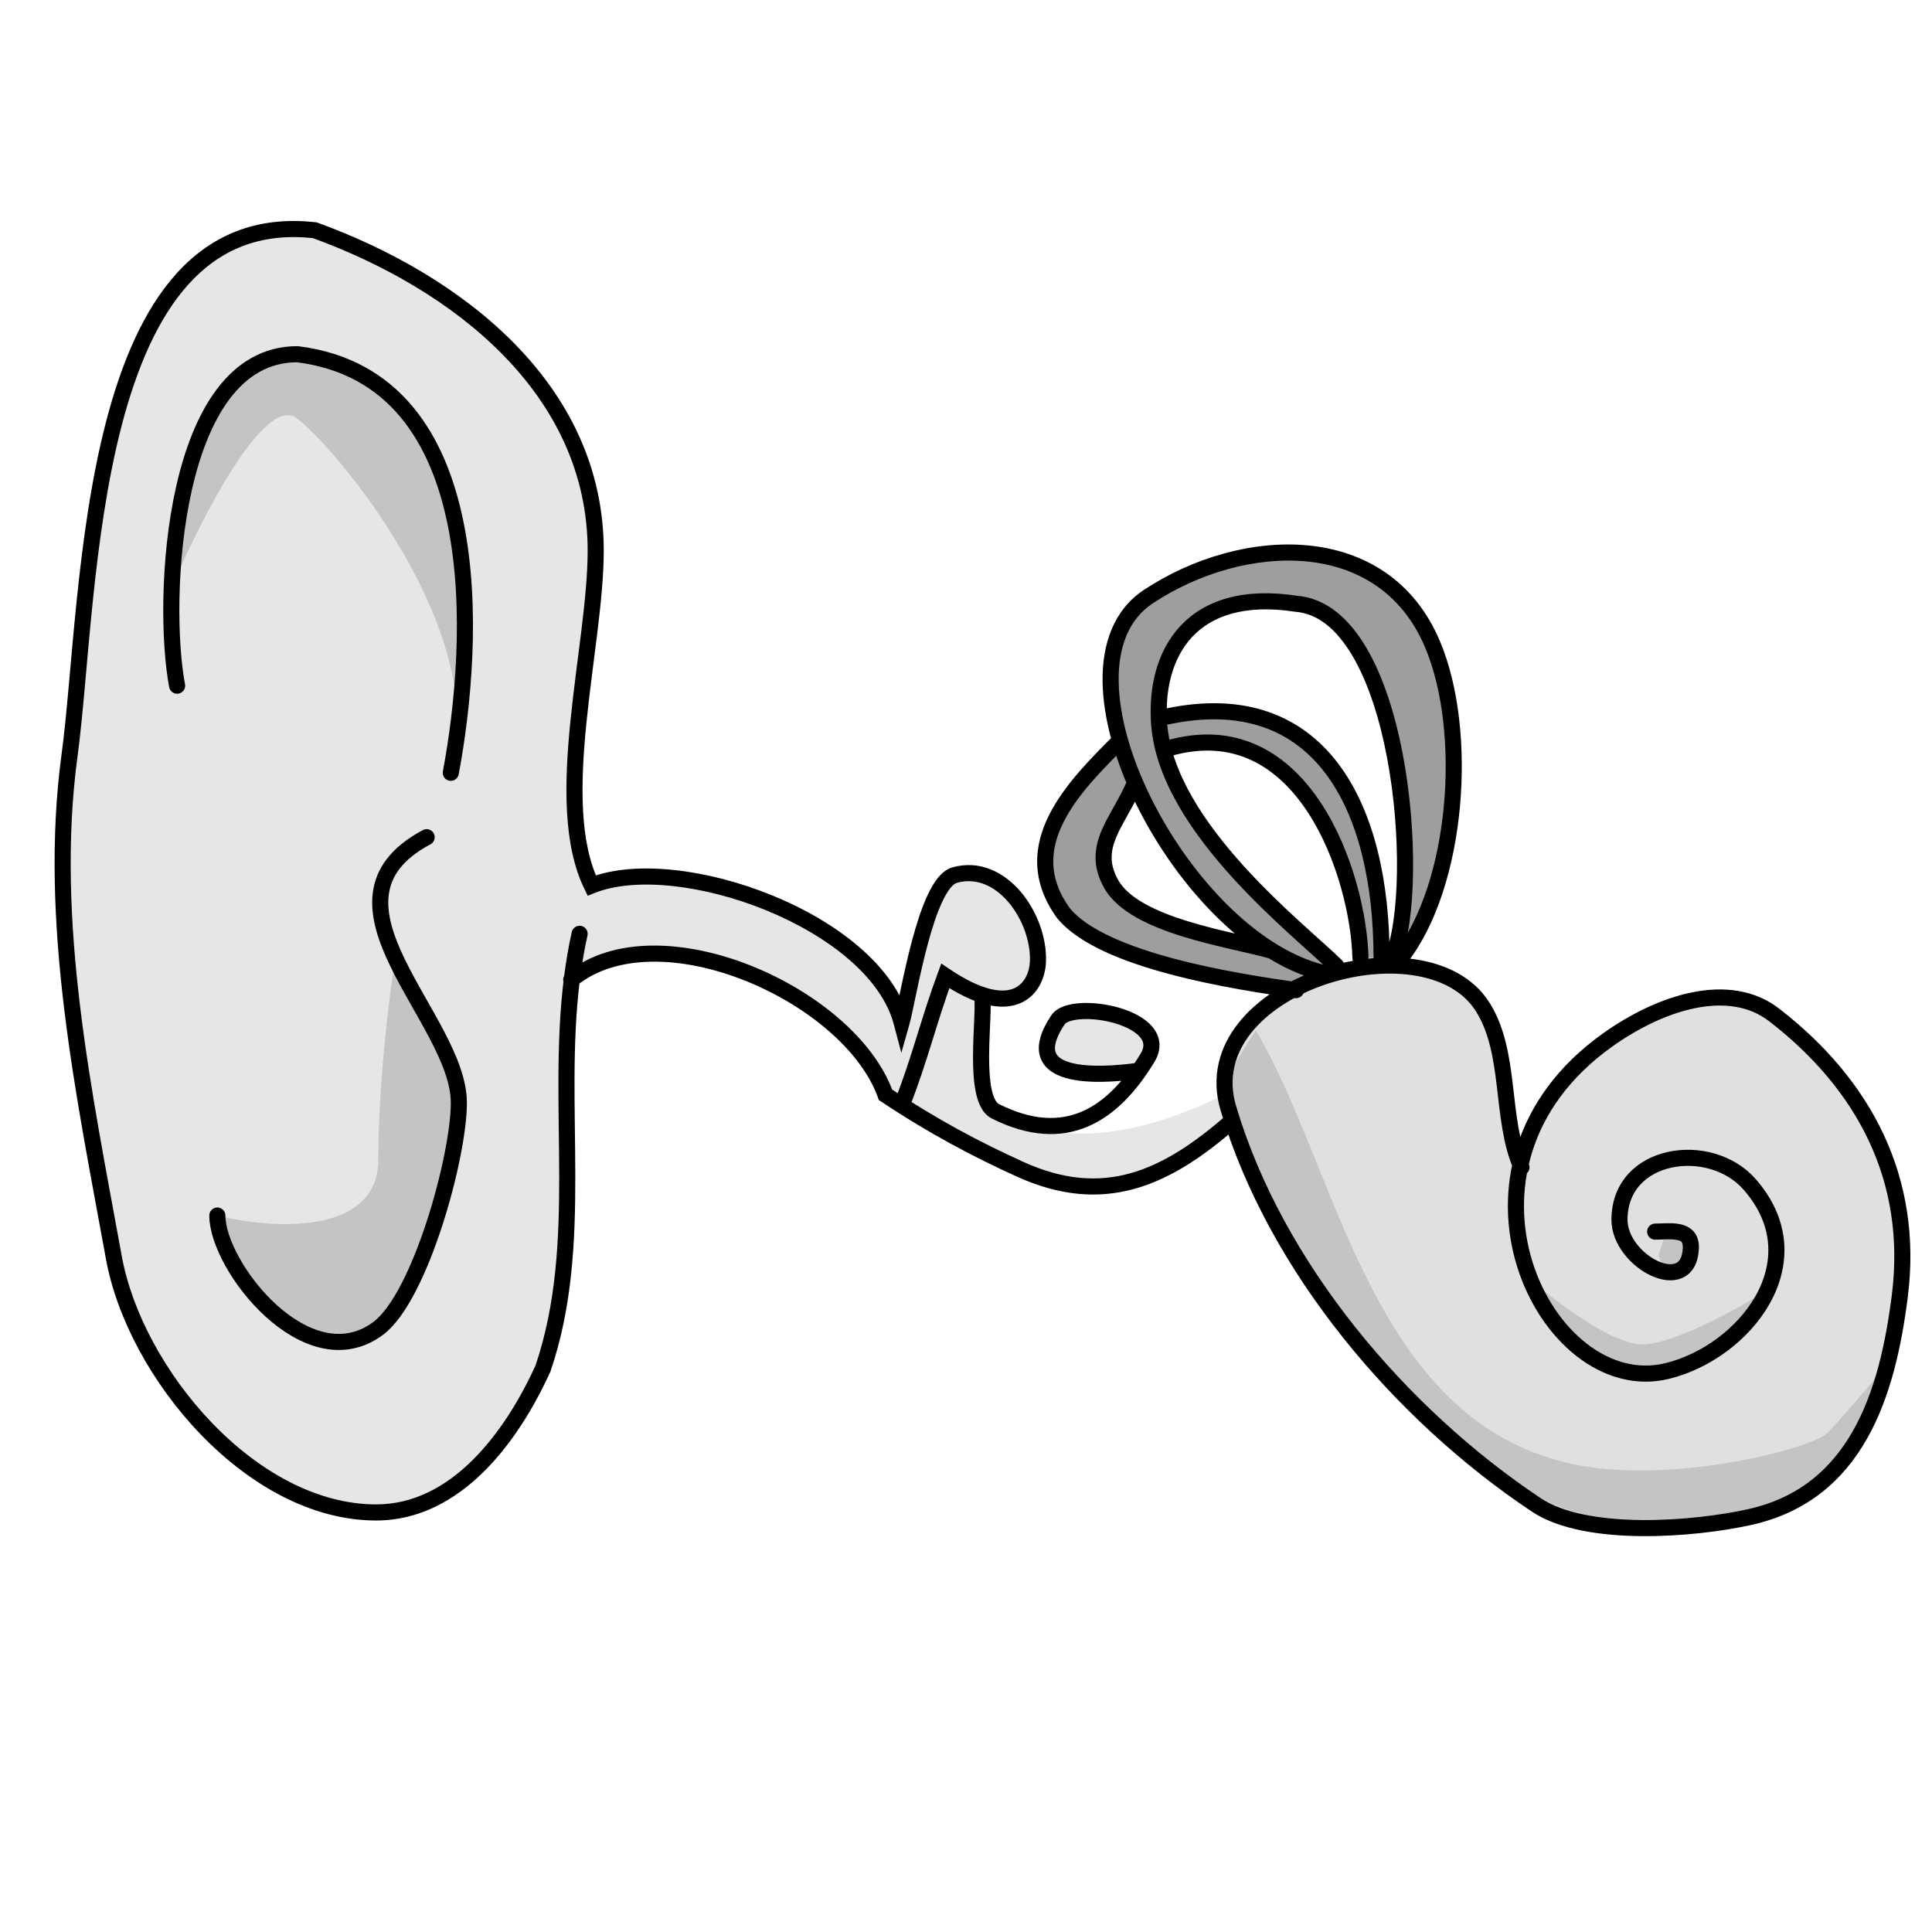 <svg width="120" height="120" viewBox="0 0 120 120" fill="none" xmlns="http://www.w3.org/2000/svg">
    <path d="M56.001 63.5C56.423 62.008 57.489 54.871 59.289 54.356C62.189 53.528 64.568 56.973 64.47 59.72C64.424 60.992 63.522 62.631 61 61.799C61.208 63.097 60.344 68.284 61.834 69.029C62.598 69.411 63.319 69.665 64 69.806C66.888 70.402 69.057 68.949 70.757 66.5C68.112 66.878 63.216 67.089 65.712 63.344C66.586 62.034 72.815 63.165 71.273 65.704C71.106 65.98 70.934 66.245 70.757 66.5C69.057 68.949 66.888 70.402 64 69.806C65.333 70.537 69.6 71.2 76 68L76.5 69.644C72.379 73.251 68.507 74.963 63.352 72.62C60.986 71.545 58.604 70.314 56.001 68.653C55.671 68.442 55.338 68.225 55 68C52.763 61.754 40.921 56.477 35.519 60.82C34.515 68.891 36.355 77.251 33.731 84.986C31.796 89.25 28.337 93.941 23.363 93.941C15.614 93.941 8.376 85.296 7.071 78.104C5.233 67.976 2.921 57.27 4.321 46.908C5.655 37.024 5.26 12.691 19.555 14.302C28.368 17.502 37 24.135 37 34.206C37 40.189 34.207 49.805 36.751 55C42.127 52.849 54.329 57.18 56.001 63.5Z" fill="#E6E6E6"/>
    <path d="M18.468 22C12.804 22 10.901 30.06 10.665 36.5C12.422 32.333 16.442 24.4 18.468 26C21 28 28.81 37.5 28.405 45.5C29.573 36.99 29.353 23.357 18.468 22Z" fill="#C4C4C4"/>
    <path d="M23.5 82.5C26.102 80.546 28.5 71.869 28.5 68.5C28.5 65.798 25.969 62.555 24.552 59.5C24.201 61.667 23.5 67.2 23.5 72C23.5 76.8 16.833 76.333 13.5 75.5C13.5 78.685 19.114 85.793 23.5 82.5Z" fill="#C4C4C4"/>
    <path d="M72 45C72.5 51.5 80.889 57.889 83 60L82.5 60.5L80.5 61.5C76.777 60.968 68.495 59.702 66.052 56.716C63 52.5 66.784 48.782 69.566 46L70 49C68.99 51.437 67.696 52.529 69.007 54.89C70.471 57.525 75.561 57.755 78.167 58.5C71.04 53.409 65.717 40.772 71.326 37.057C77.152 33.199 85.918 32.774 88.974 40.012C91.266 45.44 90.555 54.946 87 59.5H86.5C88.373 54.872 87 38 80.5 37.5C73.993 36.5 71.661 40.586 72 45Z" fill="#9E9E9E"/>
    <path d="M72.5 46.5C81 44 84.383 54.458 84.5 59.5H85.813C85.813 50.109 82 42.5 72.5 44.5V46.5Z" fill="#9E9E9E"/>
    <path d="M92.093 62.544C93.87 65.367 93.189 69.365 94.436 72.352C95.051 69.585 96.72 66.828 99.85 64.596C103.176 62.225 107.411 60.888 110.192 63.037C115.815 67.381 118.913 73.27 118 80.5C117.225 86.639 115.293 92.757 108.674 94.228C105.214 94.997 98.516 95.535 95.417 93.469C87.004 87.86 79.231 78.742 76.292 68.824C74.048 61.25 88.536 56.895 92.093 62.544Z" fill="#E0E0E0"/>
    <path d="M98 91C85.118 88.504 83.167 72.667 78 64C78 64 75.812 67.219 76 68C78.4 78 88 87.5 92.5 91C93.834 92.167 98 95.5 106.5 94.5C114.445 93.565 116.834 88.167 117 85C116.167 86 114.3 88.2 113.5 89C112.5 90 103.992 92.161 98 91Z" fill="#C4C4C4"/>
    <path d="M102 85C106 85 109 81.667 110 80C108.167 81.167 104 83.5 102 83.5C100 83.5 96.167 80.5 94.5 79C95.333 81 98 85 102 85Z" fill="#C4C4C4"/>
    <path d="M103 78L103.5 76.5L105.5 78L103.5 79L103 78Z" fill="#C4C4C4"/>
    <path d="M11 42.589C10 37.314 10.661 22 18.468 22C30.5 23.5 29.5 40 28 48" stroke="black" stroke-linecap="round"/>
    <path d="M26.5 52C19 56 28.5 63.265 28.5 68.5C28.5 71.869 26.102 80.546 23.5 82.5C19.114 85.793 13.5 78.685 13.5 75.5" stroke="black" stroke-linecap="round"/>
    <path d="M86.037 59.312C85.933 59.568 86.057 59.86 86.313 59.963C86.569 60.067 86.86 59.944 86.964 59.688L86.037 59.312ZM80.5 37.5L80.424 37.994L80.443 37.997L80.462 37.999L80.5 37.5ZM72 45L71.502 45.038L72 45ZM82.647 60.354C82.842 60.549 83.159 60.549 83.354 60.354C83.549 60.158 83.549 59.842 83.354 59.646L82.647 60.354ZM86.606 59.192C86.436 59.41 86.475 59.724 86.693 59.894C86.91 60.064 87.225 60.025 87.394 59.808L86.606 59.192ZM88.974 40.012L88.513 40.207L88.974 40.012ZM71.326 37.057L71.602 37.474L71.326 37.057ZM82.402 60.99C82.673 61.044 82.936 60.869 82.99 60.598C83.045 60.327 82.869 60.064 82.598 60.01L82.402 60.99ZM84 59.512C84.007 59.788 84.236 60.006 84.512 60C84.788 59.993 85.007 59.764 85 59.488L84 59.512ZM72.359 46.02C72.094 46.098 71.943 46.376 72.02 46.641C72.098 46.906 72.376 47.058 72.641 46.98L72.359 46.02ZM70.962 48.798C71.068 48.543 70.947 48.25 70.692 48.145C70.437 48.039 70.144 48.16 70.038 48.415L70.962 48.798ZM69.007 54.89L69.444 54.647L69.007 54.89ZM78.863 59.536C79.128 59.611 79.405 59.458 79.481 59.192C79.557 58.927 79.403 58.65 79.138 58.574L78.863 59.536ZM85.313 59.5C85.313 59.776 85.537 60 85.813 60C86.089 60 86.313 59.776 86.313 59.5H85.313ZM72.397 44.011C72.127 44.068 71.954 44.333 72.011 44.603C72.068 44.873 72.333 45.046 72.603 44.989L72.397 44.011ZM69.919 46.354C70.114 46.158 70.114 45.842 69.919 45.646C69.724 45.451 69.407 45.451 69.212 45.646L69.919 46.354ZM66.052 56.716L65.647 57.009L65.656 57.021L65.665 57.033L66.052 56.716ZM80.43 61.995C80.703 62.034 80.956 61.844 80.995 61.571C81.034 61.297 80.844 61.044 80.571 61.005L80.43 61.995ZM71.502 45.038C71.765 48.466 74.091 51.796 76.526 54.482C77.753 55.835 79.028 57.047 80.124 58.049C81.234 59.064 82.129 59.836 82.647 60.354L83.354 59.646C82.816 59.109 81.871 58.291 80.799 57.311C79.713 56.318 78.463 55.13 77.267 53.81C74.854 51.148 72.735 48.034 72.499 44.962L71.502 45.038ZM87.394 59.808C89.254 57.425 90.337 53.803 90.677 50.13C91.018 46.452 90.622 42.63 89.434 39.818L88.513 40.207C89.618 42.822 90.012 46.468 89.681 50.038C89.351 53.612 88.301 57.02 86.606 59.192L87.394 59.808ZM70.038 48.415C69.798 48.995 69.509 49.522 69.22 50.041C68.935 50.55 68.641 51.066 68.422 51.582C68.201 52.105 68.045 52.657 68.045 53.255C68.046 53.859 68.206 54.477 68.57 55.133L69.444 54.647C69.153 54.122 69.046 53.67 69.045 53.255C69.045 52.834 69.154 52.42 69.344 51.972C69.536 51.517 69.798 51.056 70.093 50.528C70.383 50.009 70.697 49.437 70.962 48.798L70.038 48.415ZM68.57 55.133C68.999 55.904 69.731 56.504 70.573 56.982C71.419 57.463 72.416 57.844 73.427 58.159C74.44 58.474 75.486 58.728 76.432 58.948C77.388 59.17 78.227 59.354 78.863 59.536L79.138 58.574C78.47 58.383 77.591 58.19 76.659 57.974C75.716 57.755 74.7 57.508 73.724 57.204C72.746 56.9 71.825 56.544 71.067 56.113C70.305 55.68 69.748 55.193 69.444 54.647L68.57 55.133ZM69.212 45.646C67.837 47.022 66.13 48.705 65.175 50.595C64.692 51.55 64.388 52.58 64.422 53.67C64.457 54.765 64.832 55.883 65.647 57.009L66.457 56.423C65.746 55.441 65.45 54.513 65.422 53.639C65.394 52.759 65.638 51.895 66.067 51.046C66.936 49.327 68.513 47.76 69.919 46.354L69.212 45.646ZM65.665 57.033C66.346 57.864 67.4 58.542 68.606 59.102C69.82 59.666 71.231 60.129 72.668 60.511C75.54 61.276 78.567 61.729 80.43 61.995L80.571 61.005C78.71 60.739 75.735 60.293 72.925 59.545C71.52 59.171 70.169 58.725 69.027 58.195C67.877 57.661 66.98 57.061 66.439 56.4L65.665 57.033ZM85 59.488C84.94 56.893 84.046 52.923 82.062 49.898C81.067 48.38 79.779 47.073 78.156 46.315C76.523 45.551 74.592 45.364 72.359 46.02L72.641 46.98C74.659 46.386 76.338 46.568 77.733 47.221C79.139 47.878 80.298 49.032 81.226 50.446C83.088 53.285 83.943 57.065 84 59.512L85 59.488ZM86.313 59.5C86.313 54.755 85.353 50.377 83.118 47.426C81.994 45.943 80.547 44.821 78.75 44.206C76.955 43.593 74.841 43.496 72.397 44.011L72.603 44.989C74.909 44.504 76.835 44.608 78.427 45.153C80.016 45.696 81.304 46.688 82.321 48.03C84.367 50.731 85.313 54.853 85.313 59.5H86.313ZM86.964 59.688C87.468 58.443 87.734 56.445 87.767 54.188C87.8 51.915 87.599 49.323 87.131 46.859C86.665 44.401 85.928 42.038 84.874 40.244C83.824 38.458 82.401 37.145 80.538 37.002L80.462 37.999C81.85 38.105 83.035 39.089 84.012 40.751C84.985 42.406 85.694 44.645 86.149 47.045C86.603 49.44 86.8 51.965 86.767 54.173C86.734 56.397 86.469 58.244 86.037 59.312L86.964 59.688ZM89.434 39.818C87.825 36.006 84.694 34.207 81.236 33.876C77.803 33.547 74.042 34.658 71.05 36.64L71.602 37.474C74.436 35.597 77.971 34.568 81.141 34.871C84.286 35.173 87.066 36.78 88.513 40.207L89.434 39.818ZM80.576 37.006C77.21 36.489 74.815 37.276 73.318 38.878C71.837 40.462 71.325 42.745 71.502 45.038L72.499 44.962C72.336 42.841 72.821 40.874 74.048 39.561C75.258 38.267 77.284 37.512 80.424 37.994L80.576 37.006ZM71.05 36.64C69.181 37.878 68.447 39.983 68.483 42.35C68.518 44.714 69.314 47.412 70.592 49.995C71.872 52.582 73.65 55.088 75.686 57.065C77.716 59.038 80.036 60.517 82.402 60.99L82.598 60.01C80.489 59.588 78.335 58.244 76.382 56.348C74.435 54.456 72.722 52.046 71.488 49.552C70.253 47.053 69.515 44.504 69.483 42.335C69.45 40.17 70.117 38.458 71.602 37.474L71.05 36.64Z" fill="black"/>
    <path d="M94.5 72.5C93.166 69.498 93.9 65.413 92.093 62.544C88.536 56.895 74.048 61.25 76.292 68.824C79.231 78.742 87.004 87.86 95.417 93.469C98.516 95.535 105.214 94.997 108.674 94.228C115.293 92.757 117.225 86.639 118 80.5C118.913 73.27 115.815 67.381 110.192 63.037C107.411 60.888 103.176 62.225 99.85 64.596C88.764 72.5 96 87 103.544 85.158C108.354 83.984 112.872 78.362 108.674 73.564C106.222 70.762 100.589 71.554 100.589 75.76C100.589 78.362 104.906 80.623 105.021 77.524C105.069 76.236 103.701 76.498 102.805 76.498" stroke="black" stroke-linecap="round"/>
    <path d="M56.001 63.5L55.517 63.628L55.984 65.393L56.482 63.636L56.001 63.5ZM59.289 54.356L59.426 54.837L59.289 54.356ZM64.47 59.72L64.969 59.738L64.47 59.72ZM58.714 60.615L58.993 60.2L58.467 59.846L58.246 60.441L58.714 60.615ZM55.536 68.467C55.434 68.723 55.558 69.014 55.815 69.117C56.071 69.219 56.362 69.095 56.465 68.838L55.536 68.467ZM61.494 61.72C61.45 61.447 61.194 61.262 60.921 61.306C60.648 61.349 60.463 61.605 60.506 61.878L61.494 61.72ZM61.834 69.029L61.61 69.476L61.834 69.029ZM71.273 65.704L70.846 65.445V65.445L71.273 65.704ZM65.712 63.344L65.296 63.067L65.712 63.344ZM70.828 66.995C71.101 66.956 71.291 66.703 71.252 66.429C71.213 66.156 70.96 65.966 70.687 66.005L70.828 66.995ZM55 68L54.53 68.169L54.585 68.324L54.723 68.416L55 68ZM63.352 72.62L63.145 73.075L63.352 72.62ZM76.829 70.02C77.037 69.839 77.058 69.523 76.876 69.315C76.695 69.107 76.379 69.086 76.171 69.268L76.829 70.02ZM19.555 14.302L19.725 13.832L19.67 13.812L19.611 13.805L19.555 14.302ZM36.751 55L36.302 55.22L36.506 55.637L36.937 55.464L36.751 55ZM4.321 46.908L4.816 46.975L4.321 46.908ZM33.731 84.986L34.186 85.192L34.196 85.17L34.204 85.147L33.731 84.986ZM7.071 78.104L6.579 78.193L7.071 78.104ZM36.489 58.108C36.548 57.839 36.378 57.572 36.108 57.512C35.839 57.452 35.572 57.622 35.512 57.892L36.489 58.108ZM35.164 60.464C34.95 60.639 34.919 60.954 35.093 61.168C35.268 61.382 35.583 61.413 35.797 61.239L35.164 60.464ZM56.482 63.636C56.593 63.242 56.745 62.488 56.929 61.617C57.116 60.732 57.343 59.695 57.611 58.691C57.881 57.682 58.187 56.729 58.528 56.005C58.698 55.643 58.869 55.356 59.035 55.152C59.205 54.944 59.339 54.862 59.426 54.837L59.151 53.876C58.789 53.979 58.495 54.233 58.261 54.519C58.023 54.81 57.812 55.177 57.623 55.579C57.244 56.385 56.92 57.406 56.645 58.432C56.37 59.463 56.138 60.522 55.95 61.411C55.759 62.315 55.619 63.012 55.519 63.364L56.482 63.636ZM58.246 60.441C57.718 61.862 57.312 63.193 56.904 64.5C56.495 65.81 56.083 67.1 55.536 68.467L56.465 68.838C57.027 67.433 57.449 66.11 57.859 64.798C58.27 63.482 58.666 62.18 59.183 60.789L58.246 60.441ZM60.506 61.878C60.548 62.141 60.538 62.65 60.509 63.35C60.481 64.023 60.438 64.831 60.436 65.62C60.434 66.405 60.472 67.207 60.615 67.873C60.751 68.503 61.017 69.179 61.61 69.476L62.057 68.581C61.906 68.506 61.721 68.254 61.593 67.662C61.473 67.104 61.434 66.389 61.436 65.622C61.438 64.859 61.479 64.08 61.508 63.392C61.535 62.732 61.555 62.106 61.494 61.72L60.506 61.878ZM71.701 65.964C71.938 65.574 72.047 65.173 72.011 64.775C71.975 64.379 71.8 64.036 71.557 63.754C71.085 63.205 70.315 62.83 69.541 62.601C68.753 62.368 67.883 62.262 67.138 62.304C66.766 62.325 66.407 62.384 66.097 62.494C65.794 62.602 65.489 62.778 65.296 63.067L66.128 63.622C66.154 63.583 66.234 63.507 66.433 63.436C66.626 63.368 66.884 63.32 67.195 63.302C67.816 63.267 68.57 63.357 69.257 63.56C69.956 63.767 70.509 64.07 70.799 64.406C70.936 64.566 71.002 64.718 71.015 64.865C71.028 65.01 70.995 65.2 70.846 65.445L71.701 65.964ZM65.296 63.067C64.649 64.038 64.381 64.892 64.596 65.613C64.818 66.356 65.483 66.746 66.165 66.948C66.858 67.153 67.7 67.208 68.511 67.193C69.33 67.178 70.154 67.091 70.828 66.995L70.687 66.005C70.038 66.098 69.258 66.179 68.493 66.193C67.721 66.207 66.998 66.151 66.449 65.989C65.888 65.823 65.632 65.586 65.555 65.328C65.471 65.046 65.528 64.522 66.128 63.622L65.296 63.067ZM54.723 68.416C57.749 70.434 60.46 71.855 63.145 73.075L63.559 72.165C60.913 70.962 58.251 69.566 55.278 67.584L54.723 68.416ZM63.145 73.075C65.817 74.29 68.194 74.466 70.447 73.845C72.68 73.23 74.746 71.843 76.829 70.02L76.171 69.268C74.132 71.051 72.202 72.324 70.181 72.881C68.179 73.433 66.042 73.293 63.559 72.165L63.145 73.075ZM37.5 34.206C37.5 23.806 28.596 17.053 19.725 13.832L19.384 14.772C28.141 17.951 36.5 24.464 36.5 34.206H37.5ZM37.2 54.78C35.998 52.326 36.038 48.759 36.419 44.948C36.609 43.054 36.876 41.145 37.1 39.309C37.322 37.483 37.5 35.734 37.5 34.206H36.5C36.5 35.668 36.329 37.365 36.107 39.188C35.887 40.999 35.615 42.941 35.424 44.849C35.045 48.641 34.96 52.479 36.302 55.22L37.2 54.78ZM19.611 13.805C15.87 13.384 13.057 14.669 10.96 16.992C8.887 19.289 7.529 22.58 6.594 26.168C5.657 29.765 5.131 33.713 4.756 37.366C4.379 41.042 4.158 44.377 3.825 46.841L4.816 46.975C5.151 44.496 5.38 41.084 5.751 37.468C6.124 33.829 6.644 29.941 7.561 26.42C8.481 22.891 9.788 19.783 11.703 17.662C13.594 15.567 16.092 14.415 19.499 14.799L19.611 13.805ZM23.363 94.441C26.021 94.441 28.248 93.184 30.038 91.418C31.825 89.655 33.204 87.358 34.186 85.192L33.276 84.779C32.323 86.878 31.006 89.058 29.336 90.706C27.669 92.351 25.68 93.441 23.363 93.441V94.441ZM6.579 78.193C7.252 81.901 9.442 85.946 12.44 89.066C15.436 92.182 19.304 94.441 23.363 94.441V93.441C19.674 93.441 16.048 91.377 13.161 88.373C10.277 85.372 8.195 81.499 7.563 78.015L6.579 78.193ZM3.825 46.841C2.413 57.301 4.747 68.099 6.579 78.193L7.563 78.015C5.719 67.854 3.43 57.24 4.816 46.975L3.825 46.841ZM35.512 57.892C35.301 58.844 35.142 59.8 35.023 60.758L36.015 60.882C36.131 59.951 36.285 59.026 36.489 58.108L35.512 57.892ZM35.023 60.758C34.516 64.835 34.726 68.998 34.733 73.03C34.739 77.086 34.542 81.04 33.257 84.825L34.204 85.147C35.544 81.197 35.739 77.104 35.733 73.028C35.726 68.929 35.518 64.876 36.015 60.882L35.023 60.758ZM35.797 61.239C35.809 61.229 35.821 61.219 35.832 61.21L35.206 60.431C35.192 60.442 35.178 60.453 35.164 60.464L35.797 61.239ZM35.832 61.21C38.319 59.21 42.402 59.369 46.262 60.904C50.111 62.435 53.479 65.237 54.53 68.169L55.471 67.831C54.284 64.518 50.613 61.558 46.632 59.975C42.66 58.395 38.121 58.087 35.206 60.431L35.832 61.21ZM36.937 55.464C38.177 54.968 39.857 54.832 41.739 55.029C43.614 55.226 45.65 55.751 47.576 56.536C49.503 57.323 51.303 58.363 52.717 59.582C54.134 60.803 55.134 62.178 55.517 63.628L56.484 63.372C56.032 61.662 54.879 60.126 53.37 58.825C51.858 57.521 49.958 56.428 47.954 55.611C45.949 54.792 43.821 54.242 41.844 54.035C39.875 53.828 38.014 53.956 36.566 54.536L36.937 55.464ZM61.61 69.476C63.884 70.613 65.861 70.698 67.571 69.97C69.257 69.252 70.6 67.777 71.701 65.964L70.846 65.445C69.795 67.175 68.59 68.449 67.179 69.05C65.794 69.64 64.127 69.616 62.057 68.581L61.61 69.476ZM59.426 54.837C60.628 54.494 61.759 55.015 62.624 56.023C63.494 57.036 64.014 58.464 63.97 59.702L64.969 59.738C65.023 58.229 64.403 56.56 63.383 55.372C62.358 54.177 60.85 53.39 59.151 53.876L59.426 54.837ZM63.97 59.702C63.945 60.399 63.629 61.112 62.98 61.39C62.326 61.671 61.096 61.616 58.993 60.2L58.435 61.03C60.618 62.5 62.237 62.797 63.375 62.309C64.519 61.818 64.937 60.641 64.969 59.738L63.97 59.702Z" fill="black"/>
</svg>

